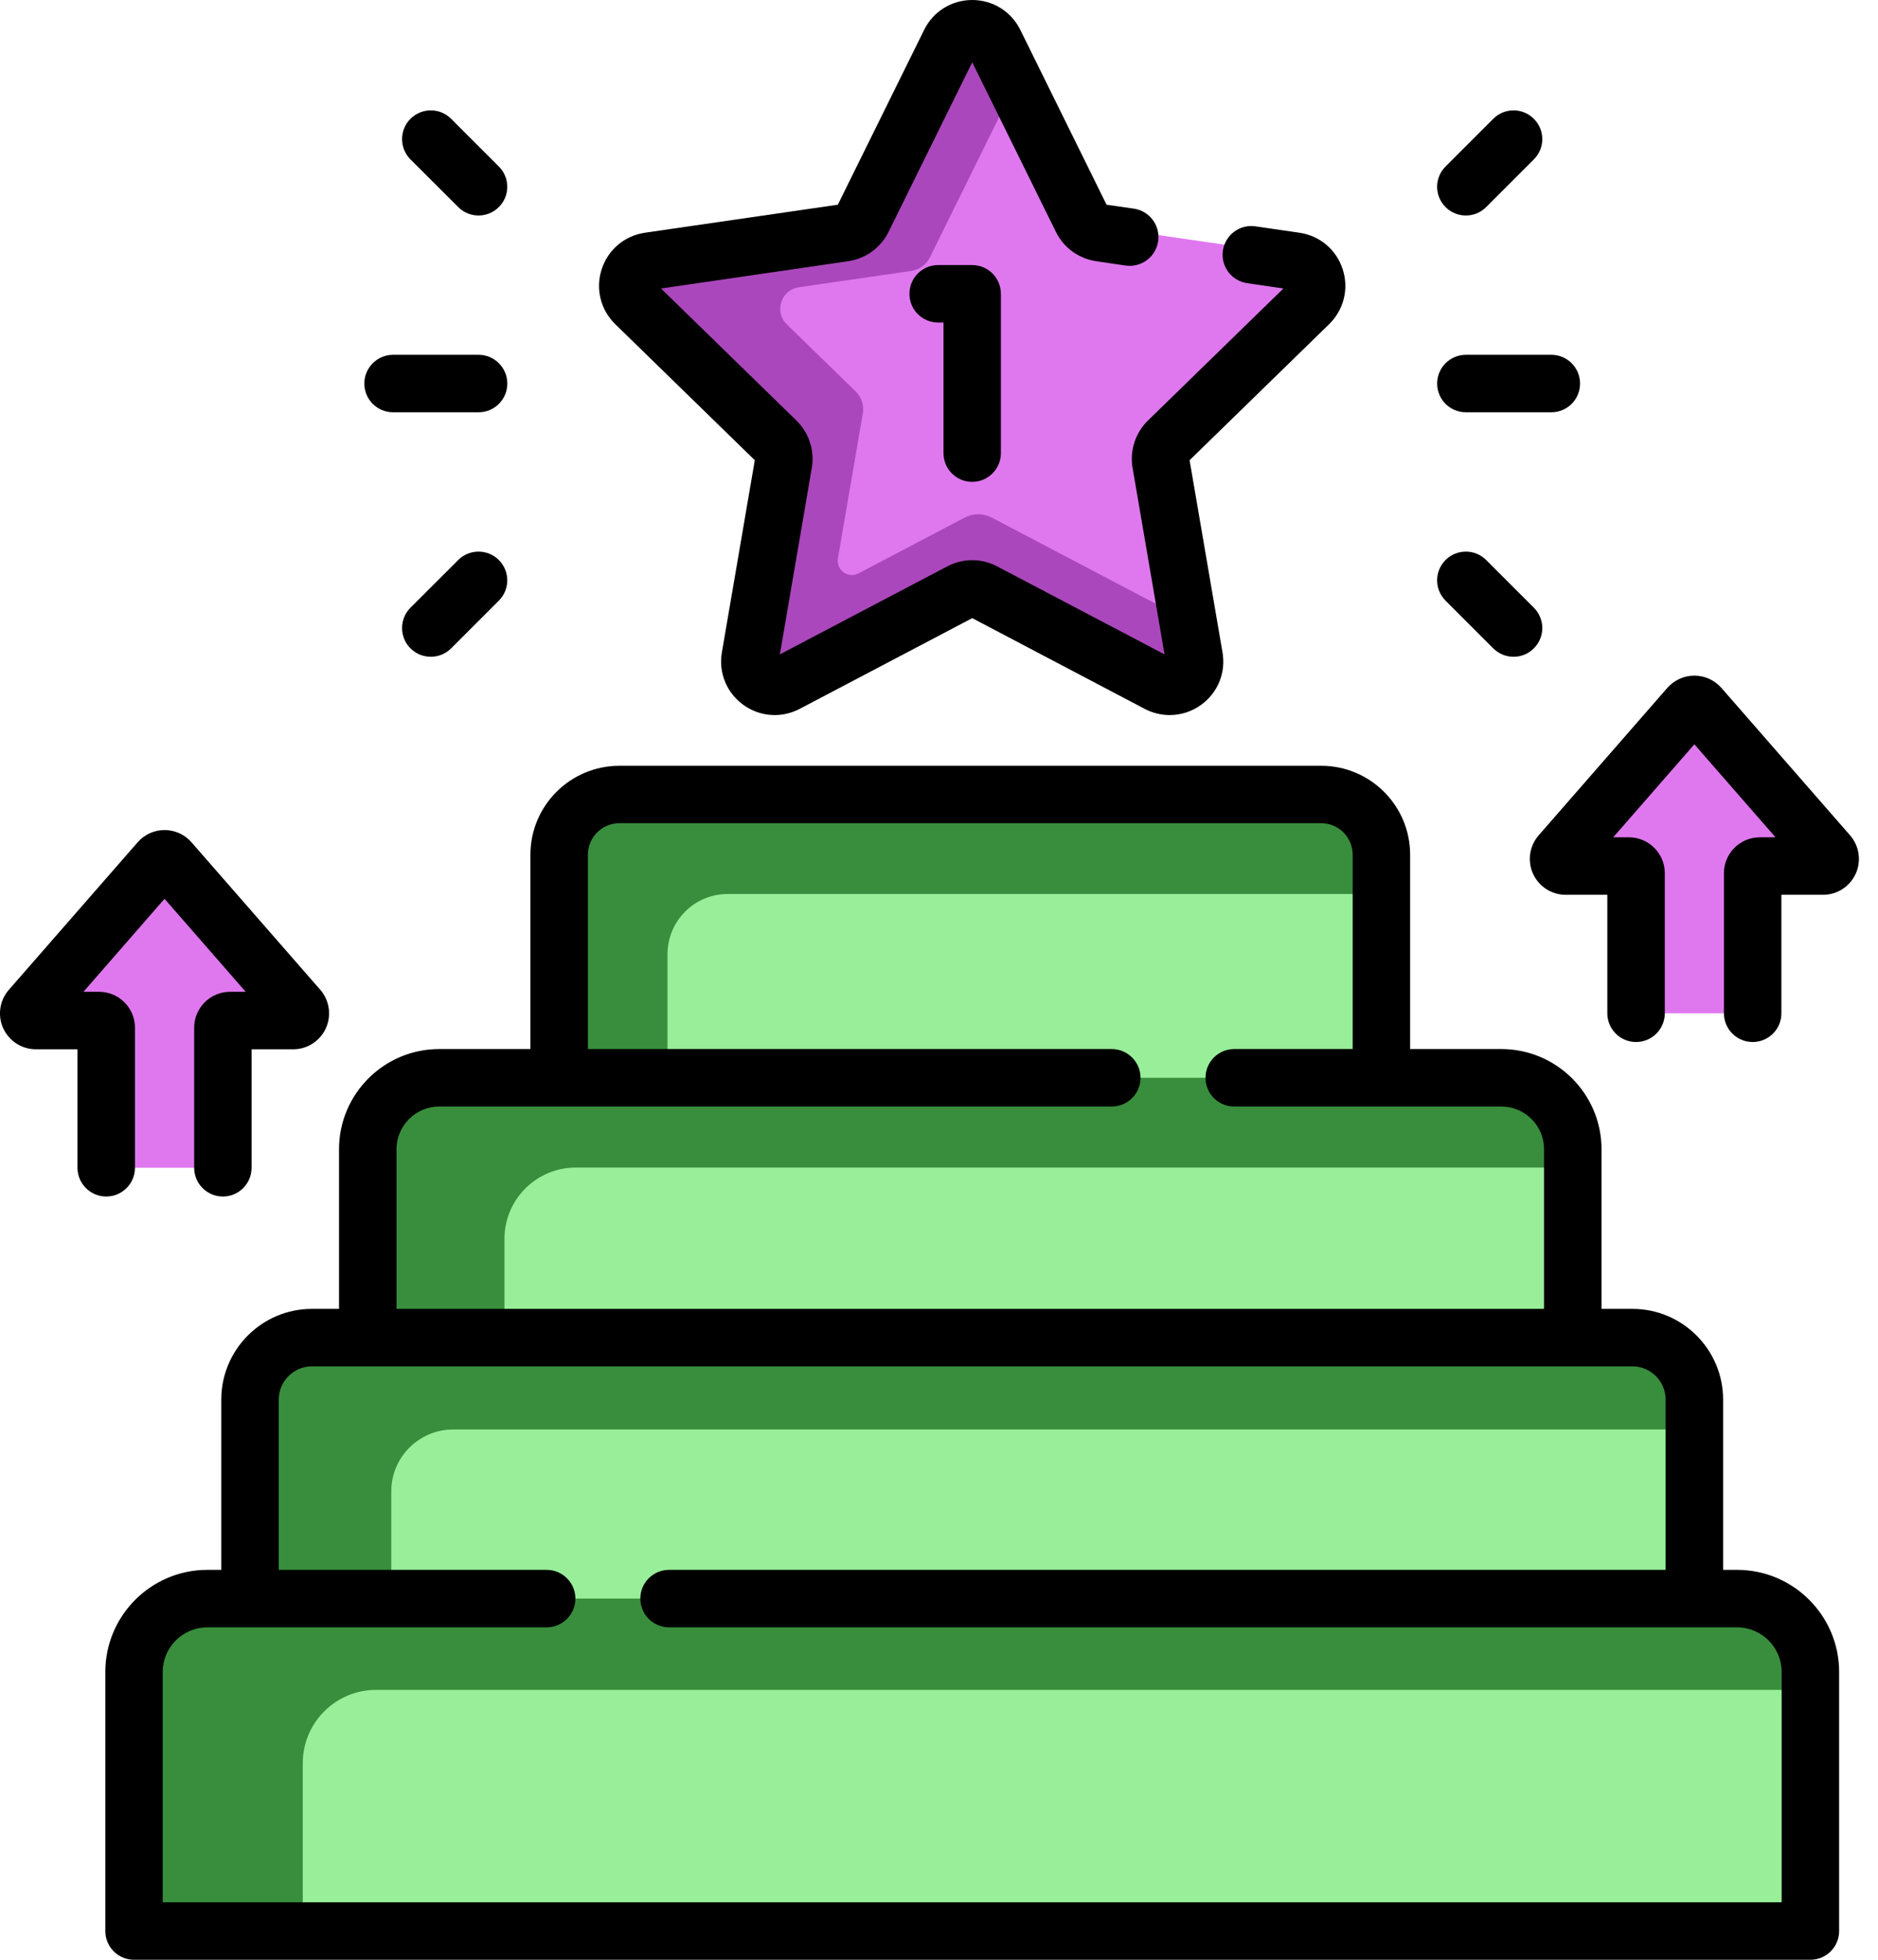 <svg xmlns="http://www.w3.org/2000/svg" width="23" height="24" fill="none" viewBox="0 0 23 24"><path fill="#98EE99" d="M16.918 14.232H6.848V10.467C6.848 10.06 7.178 9.73 7.586 9.73H16.181C16.588 9.73 16.918 10.06 16.918 10.467V14.232Z"/><path fill="#388E3C" d="M8.175 11.686C8.175 11.278 8.505 10.948 8.912 10.948H16.918V10.467C16.918 10.06 16.588 9.73 16.181 9.73H7.586C7.178 9.73 6.848 10.06 6.848 10.467V14.232H8.175V11.686Z"/><path fill="#98EE99" d="M19.262 17.367H4.504V14.074C4.504 13.591 4.896 13.199 5.379 13.199H18.387C18.87 13.199 19.262 13.591 19.262 14.074V17.367Z"/><path fill="#388E3C" d="M6.178 15.172C6.178 14.689 6.57 14.298 7.053 14.298H19.262V14.074C19.262 13.591 18.87 13.199 18.387 13.199H5.379C4.896 13.199 4.504 13.591 4.504 14.074V17.367H6.178V15.172Z"/><path fill="#DF78EF" d="M12.182 0.447L13.25 2.61C13.294 2.7 13.38 2.762 13.479 2.776L15.866 3.123C16.116 3.159 16.216 3.467 16.035 3.643L14.308 5.326C14.236 5.397 14.203 5.497 14.22 5.596L14.628 7.973C14.671 8.222 14.409 8.412 14.185 8.295L12.051 7.172C11.962 7.126 11.856 7.126 11.767 7.172L9.633 8.295C9.409 8.412 9.147 8.222 9.19 7.973L9.598 5.596C9.615 5.497 9.582 5.397 9.51 5.326L7.783 3.643C7.602 3.467 7.702 3.159 7.952 3.123L10.339 2.776C10.438 2.762 10.524 2.7 10.568 2.61L11.636 0.447C11.748 0.22 12.071 0.22 12.182 0.447Z"/><path fill="#AB47BC" d="M14.628 7.973L14.566 7.61L12.147 6.339C12.043 6.284 11.918 6.284 11.814 6.339L10.514 7.022C10.386 7.089 10.238 6.981 10.262 6.839L10.567 5.063C10.584 4.964 10.551 4.864 10.479 4.793L9.636 3.972C9.478 3.818 9.565 3.549 9.784 3.518L11.159 3.318C11.259 3.303 11.345 3.241 11.389 3.151L12.453 0.995L12.182 0.447C12.07 0.22 11.747 0.22 11.636 0.447L10.568 2.61C10.524 2.7 10.438 2.762 10.339 2.776L7.952 3.123C7.702 3.159 7.602 3.467 7.783 3.643L9.51 5.327C9.582 5.397 9.615 5.497 9.598 5.596L9.19 7.973C9.147 8.222 9.409 8.412 9.632 8.295L11.767 7.172C11.856 7.126 11.962 7.126 12.051 7.172L14.185 8.295C14.409 8.412 14.67 8.222 14.628 7.973Z"/><path fill="#98EE99" d="M20.751 21.36H3.062V17.139C3.062 16.721 3.401 16.381 3.82 16.381H19.992C20.411 16.381 20.751 16.721 20.751 17.139V21.36H20.751Z"/><path fill="#388E3C" d="M4.792 18.264C4.792 17.845 5.132 17.506 5.55 17.506H20.751V17.14C20.751 16.721 20.411 16.381 19.992 16.381H3.82C3.401 16.381 3.062 16.721 3.062 17.14V21.36H4.792V18.264Z"/><path fill="#98EE99" d="M21.64 23.648H2.174C1.88 23.648 1.642 23.41 1.642 23.116V20.475C1.642 19.979 2.044 19.577 2.539 19.577H21.274C21.77 19.577 22.172 19.979 22.172 20.475V23.116C22.172 23.41 21.934 23.648 21.64 23.648Z"/><path fill="#388E3C" d="M3.708 21.593C3.708 21.097 4.11 20.695 4.605 20.695H22.172V20.475C22.172 19.979 21.77 19.577 21.274 19.577H2.539C2.044 19.577 1.642 19.979 1.642 20.475V23.116C1.642 23.41 1.88 23.648 2.174 23.648H3.708V21.593Z"/><path fill="#DF78EF" d="M21.465 12.252V10.693C21.465 10.645 21.504 10.606 21.552 10.606H22.328C22.402 10.606 22.442 10.518 22.393 10.462L20.817 8.655C20.782 8.616 20.72 8.616 20.686 8.655L19.109 10.462C19.06 10.518 19.1 10.606 19.175 10.606H19.95C19.998 10.606 20.037 10.645 20.037 10.693V12.252C20.037 12.339 20.107 12.409 20.193 12.409H21.309C21.395 12.409 21.465 12.339 21.465 12.252Z"/><path fill="#DF78EF" d="M2.729 14.165V12.585C2.729 12.537 2.768 12.498 2.817 12.498H3.592C3.666 12.498 3.706 12.41 3.657 12.353L2.081 10.547C2.046 10.508 1.984 10.508 1.95 10.547L0.373 12.353C0.324 12.41 0.364 12.498 0.439 12.498H1.214C1.262 12.498 1.301 12.537 1.301 12.585V14.165C1.301 14.24 1.362 14.301 1.437 14.301H2.594C2.669 14.301 2.729 14.24 2.729 14.165Z"/><path fill="#000" d="M21.274 19.225H21.103V17.14C21.103 16.527 20.605 16.029 19.993 16.029H19.614V14.074C19.614 13.398 19.064 12.847 18.387 12.847H17.27V10.467C17.27 9.866 16.781 9.378 16.181 9.378H7.586C6.985 9.378 6.496 9.866 6.496 10.467V12.847H5.379C4.702 12.847 4.152 13.398 4.152 14.074V16.029H3.82C3.208 16.029 2.71 16.527 2.71 17.14V19.225H2.539C1.85 19.225 1.29 19.786 1.29 20.475V23.648C1.29 23.843 1.447 24 1.641 24H22.172C22.366 24 22.524 23.843 22.524 23.648V20.475C22.524 19.786 21.963 19.225 21.274 19.225ZM4.856 14.074C4.856 13.786 5.091 13.551 5.379 13.551H13.616C13.81 13.551 13.968 13.394 13.968 13.199C13.968 13.005 13.81 12.847 13.616 12.847H7.2V10.467C7.2 10.254 7.373 10.081 7.586 10.081H16.181C16.393 10.081 16.566 10.254 16.566 10.467V12.847H15.116C14.921 12.847 14.764 13.005 14.764 13.199C14.764 13.394 14.921 13.551 15.116 13.551H18.387C18.676 13.551 18.91 13.786 18.91 14.074V16.029H4.856V14.074ZM21.82 23.296H1.993V20.475C1.993 20.174 2.238 19.929 2.539 19.929H6.695C6.889 19.929 7.047 19.771 7.047 19.577C7.047 19.383 6.889 19.225 6.695 19.225H3.414V17.14C3.414 16.916 3.596 16.733 3.82 16.733H19.993C20.217 16.733 20.399 16.916 20.399 17.14V19.225H8.194C8 19.225 7.842 19.383 7.842 19.577C7.842 19.771 8 19.929 8.194 19.929H21.274C21.575 19.929 21.82 20.174 21.82 20.475V23.296Z"/><path fill="#000" d="M9.244 5.636L8.841 7.989C8.798 8.237 8.899 8.483 9.102 8.631C9.306 8.779 9.571 8.798 9.794 8.681L11.907 7.57L14.019 8.681C14.116 8.732 14.221 8.757 14.326 8.757C14.461 8.757 14.596 8.715 14.711 8.631C14.915 8.483 15.015 8.237 14.972 7.989L14.569 5.636L16.278 3.97C16.458 3.794 16.522 3.536 16.444 3.297C16.366 3.057 16.163 2.886 15.914 2.85L15.376 2.772C15.184 2.743 15.005 2.877 14.977 3.069C14.949 3.262 15.082 3.44 15.275 3.468L15.718 3.533L14.06 5.149C13.905 5.3 13.834 5.518 13.871 5.731L14.262 8.014L12.212 6.936C12.021 6.835 11.792 6.835 11.601 6.936L9.551 8.014L9.942 5.731C9.979 5.517 9.908 5.3 9.753 5.149L8.095 3.533L10.387 3.199C10.601 3.168 10.786 3.034 10.882 2.84L11.907 0.763L12.932 2.84C13.027 3.034 13.212 3.168 13.426 3.199L13.785 3.252C13.977 3.28 14.156 3.146 14.184 2.954C14.212 2.762 14.079 2.583 13.886 2.555L13.552 2.507L12.496 0.366C12.384 0.14 12.159 0 11.907 0C11.655 0 11.429 0.14 11.318 0.366L10.261 2.507L7.899 2.85C7.65 2.886 7.447 3.057 7.369 3.297C7.291 3.536 7.355 3.794 7.535 3.97L9.244 5.636Z"/><path fill="#000" d="M11.906 5.901C12.101 5.901 12.258 5.743 12.258 5.549V3.598C12.258 3.404 12.101 3.246 11.906 3.246H11.49C11.295 3.246 11.138 3.404 11.138 3.598C11.138 3.793 11.295 3.95 11.49 3.95H11.555V5.549C11.555 5.743 11.712 5.901 11.906 5.901Z"/><path fill="#000" d="M17.953 2.639C18.043 2.639 18.133 2.605 18.201 2.536L18.785 1.952C18.923 1.815 18.923 1.592 18.785 1.455C18.648 1.317 18.425 1.317 18.288 1.455L17.704 2.039C17.566 2.176 17.566 2.399 17.704 2.536C17.772 2.605 17.863 2.639 17.953 2.639Z"/><path fill="#000" d="M18.288 7.94C18.357 8.009 18.447 8.043 18.537 8.043C18.627 8.043 18.717 8.009 18.785 7.94C18.923 7.803 18.923 7.58 18.785 7.442L18.201 6.858C18.064 6.721 17.841 6.721 17.704 6.858C17.566 6.996 17.566 7.218 17.704 7.356L18.288 7.94Z"/><path fill="#000" d="M17.601 4.697C17.601 4.892 17.758 5.049 17.953 5.049H18.999C19.194 5.049 19.351 4.892 19.351 4.697C19.351 4.503 19.194 4.345 18.999 4.345H17.953C17.758 4.345 17.601 4.503 17.601 4.697Z"/><path fill="#000" d="M5.612 2.536C5.68 2.605 5.77 2.639 5.86 2.639C5.95 2.639 6.041 2.605 6.109 2.536C6.247 2.399 6.247 2.176 6.109 2.039L5.525 1.455C5.388 1.317 5.165 1.317 5.027 1.455C4.89 1.592 4.89 1.815 5.027 1.952L5.612 2.536Z"/><path fill="#000" d="M5.612 6.858L5.027 7.442C4.89 7.58 4.89 7.803 5.027 7.94C5.096 8.009 5.186 8.043 5.276 8.043C5.366 8.043 5.456 8.009 5.525 7.94L6.109 7.356C6.247 7.218 6.247 6.996 6.109 6.858C5.972 6.721 5.749 6.721 5.612 6.858Z"/><path fill="#000" d="M4.814 5.049H5.861C6.055 5.049 6.213 4.892 6.213 4.697C6.213 4.503 6.055 4.345 5.861 4.345H4.814C4.62 4.345 4.462 4.503 4.462 4.697C4.462 4.892 4.62 5.049 4.814 5.049Z"/><path fill="#000" d="M22.658 10.23L21.082 8.424C20.998 8.329 20.878 8.274 20.751 8.274C20.624 8.274 20.504 8.329 20.42 8.424L18.844 10.23C18.731 10.36 18.704 10.544 18.775 10.7C18.846 10.857 19.003 10.958 19.174 10.958H19.685V12.409C19.685 12.603 19.842 12.761 20.037 12.761C20.231 12.761 20.389 12.603 20.389 12.409V10.693C20.389 10.451 20.192 10.254 19.95 10.254H19.757L20.751 9.115L21.745 10.254H21.552C21.31 10.254 21.113 10.451 21.113 10.693V12.409C21.113 12.603 21.271 12.761 21.465 12.761C21.66 12.761 21.817 12.603 21.817 12.409V10.958H22.327C22.499 10.958 22.656 10.857 22.727 10.7C22.798 10.544 22.771 10.36 22.658 10.23Z"/><path fill="#000" d="M1.653 14.301V12.585C1.653 12.343 1.456 12.146 1.214 12.146H1.022L2.015 11.007L3.009 12.146H2.817C2.575 12.146 2.378 12.343 2.378 12.585V14.301C2.378 14.495 2.535 14.653 2.73 14.653C2.924 14.653 3.081 14.495 3.081 14.301V12.85H3.592C3.764 12.85 3.92 12.748 3.991 12.592C4.062 12.436 4.035 12.251 3.923 12.122L2.346 10.316C2.263 10.22 2.142 10.165 2.015 10.165C1.889 10.165 1.768 10.22 1.685 10.316L0.108 12.122C-0.005 12.251 -0.032 12.436 0.039 12.592C0.11 12.748 0.267 12.85 0.439 12.85H0.949V14.301C0.949 14.495 1.107 14.653 1.301 14.653C1.495 14.653 1.653 14.495 1.653 14.301Z"/></svg>